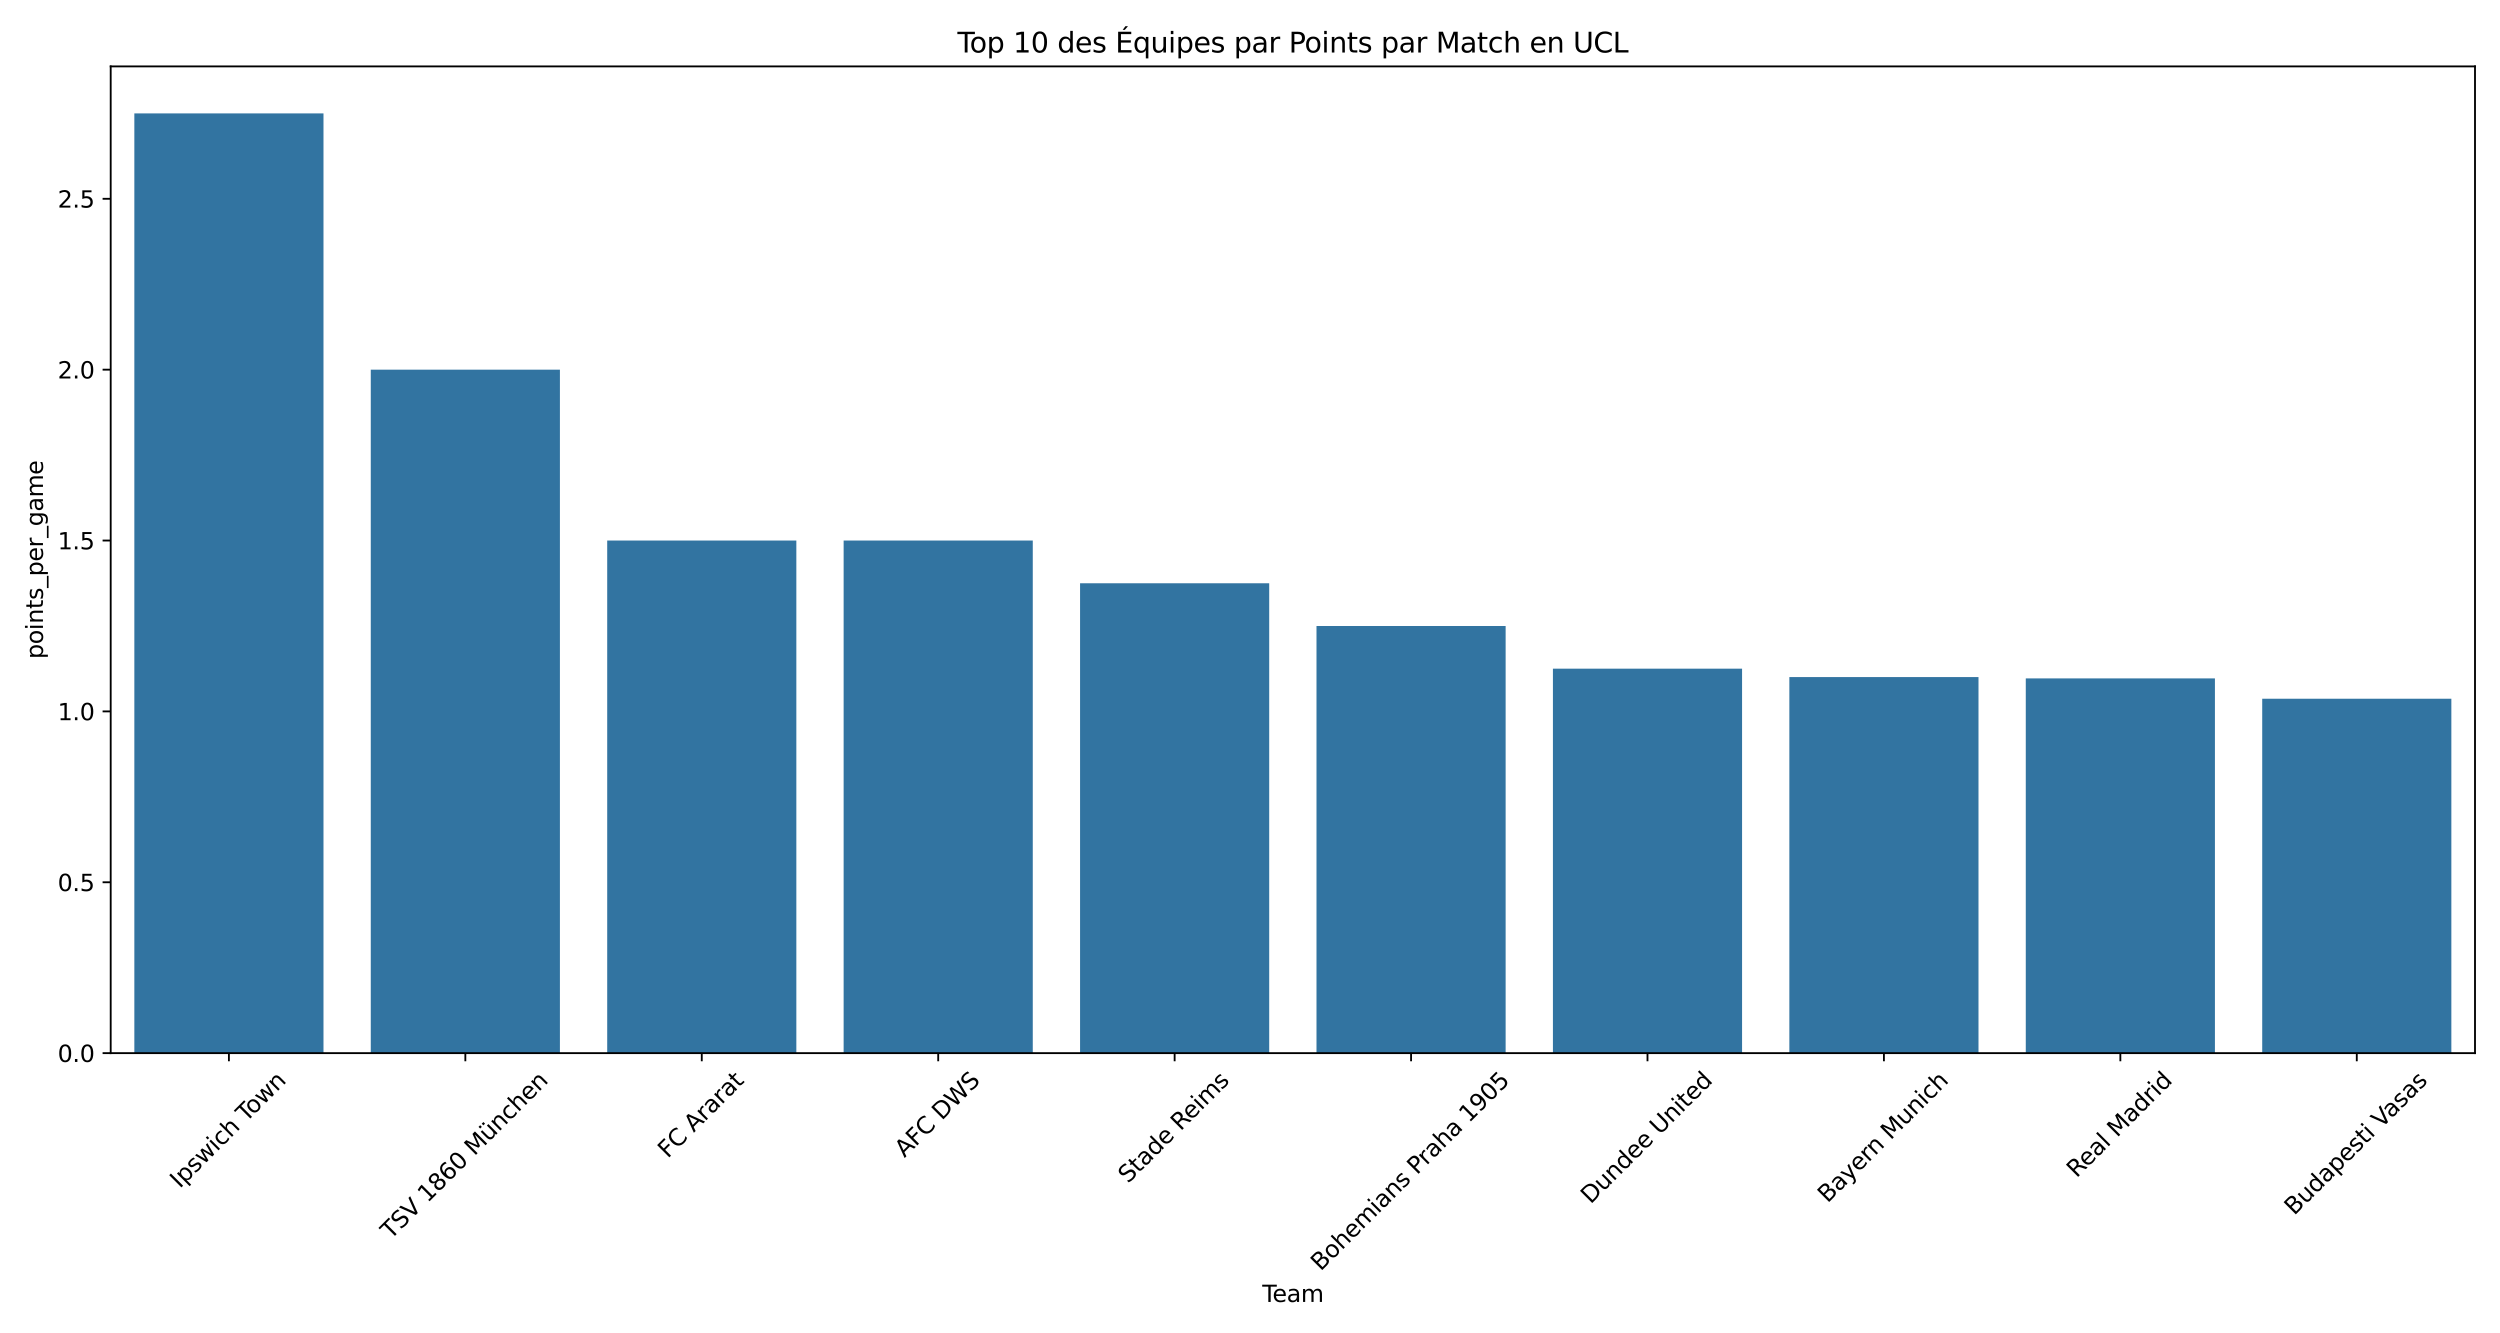 <?xml version="1.0" encoding="utf-8" standalone="no"?>
<!DOCTYPE svg PUBLIC "-//W3C//DTD SVG 1.1//EN"
  "http://www.w3.org/Graphics/SVG/1.1/DTD/svg11.dtd">
<svg xmlns:xlink="http://www.w3.org/1999/xlink" width="1080pt" height="576pt" viewBox="0 0 1080 576" xmlns="http://www.w3.org/2000/svg" version="1.1">
 <defs>
  <style type="text/css">*{stroke-linejoin: round; stroke-linecap: butt}</style>
 </defs>
 <g id="figure_1">
  <g id="patch_1">
   <path d="M 0 576 
L 1080 576 
L 1080 0 
L 0 0 
z
" style="fill: #ffffff"/>
  </g>
  <g id="axes_1">
   <g id="patch_2">
    <path d="M 47.821 454.961 
L 1069.2 454.961 
L 1069.2 28.68 
L 47.821 28.68 
z
" style="fill: #ffffff"/>
   </g>
   <g id="patch_3">
    <path d="M 58.035 454.961 
L 139.745 454.961 
L 139.745 48.979 
L 58.035 48.979 
z
" clip-path="url(#p73ed5fc117)" style="fill: #3274a1"/>
   </g>
   <g id="patch_4">
    <path d="M 160.173 454.961 
L 241.883 454.961 
L 241.883 159.701 
L 160.173 159.701 
z
" clip-path="url(#p73ed5fc117)" style="fill: #3274a1"/>
   </g>
   <g id="patch_5">
    <path d="M 262.311 454.961 
L 344.021 454.961 
L 344.021 233.516 
L 262.311 233.516 
z
" clip-path="url(#p73ed5fc117)" style="fill: #3274a1"/>
   </g>
   <g id="patch_6">
    <path d="M 364.449 454.961 
L 446.159 454.961 
L 446.159 233.516 
L 364.449 233.516 
z
" clip-path="url(#p73ed5fc117)" style="fill: #3274a1"/>
   </g>
   <g id="patch_7">
    <path d="M 466.587 454.961 
L 548.297 454.961 
L 548.297 251.97 
L 466.587 251.97 
z
" clip-path="url(#p73ed5fc117)" style="fill: #3274a1"/>
   </g>
   <g id="patch_8">
    <path d="M 568.724 454.961 
L 650.435 454.961 
L 650.435 270.424 
L 568.724 270.424 
z
" clip-path="url(#p73ed5fc117)" style="fill: #3274a1"/>
   </g>
   <g id="patch_9">
    <path d="M 670.862 454.961 
L 752.573 454.961 
L 752.573 288.877 
L 670.862 288.877 
z
" clip-path="url(#p73ed5fc117)" style="fill: #3274a1"/>
   </g>
   <g id="patch_10">
    <path d="M 773 454.961 
L 854.71 454.961 
L 854.71 292.492 
L 773 292.492 
z
" clip-path="url(#p73ed5fc117)" style="fill: #3274a1"/>
   </g>
   <g id="patch_11">
    <path d="M 875.138 454.961 
L 956.848 454.961 
L 956.848 293.054 
L 875.138 293.054 
z
" clip-path="url(#p73ed5fc117)" style="fill: #3274a1"/>
   </g>
   <g id="patch_12">
    <path d="M 977.276 454.961 
L 1058.986 454.961 
L 1058.986 301.863 
L 977.276 301.863 
z
" clip-path="url(#p73ed5fc117)" style="fill: #3274a1"/>
   </g>
   <g id="matplotlib.axis_1">
    <g id="xtick_1">
     <g id="line2d_1">
      <defs>
       <path id="mb98f2289c1" d="M 0 0 
L 0 3.5 
" style="stroke: #000000; stroke-width: 0.8"/>
      </defs>
      <g>
       <use xlink:href="#mb98f2289c1" x="98.89" y="454.961" style="stroke: #000000; stroke-width: 0.8"/>
      </g>
     </g>
     <g id="text_1">
      <!-- Ipswich Town -->
      <g transform="translate(77.676 513.664) rotate(-45) scale(0.1 -0.1)">
       <defs>
        <path id="DejaVuSans-49" d="M 628 4666 
L 1259 4666 
L 1259 0 
L 628 0 
L 628 4666 
z
" transform="scale(0.016)"/>
        <path id="DejaVuSans-70" d="M 1159 525 
L 1159 -1331 
L 581 -1331 
L 581 3500 
L 1159 3500 
L 1159 2969 
Q 1341 3281 1617 3432 
Q 1894 3584 2278 3584 
Q 2916 3584 3314 3078 
Q 3713 2572 3713 1747 
Q 3713 922 3314 415 
Q 2916 -91 2278 -91 
Q 1894 -91 1617 61 
Q 1341 213 1159 525 
z
M 3116 1747 
Q 3116 2381 2855 2742 
Q 2594 3103 2138 3103 
Q 1681 3103 1420 2742 
Q 1159 2381 1159 1747 
Q 1159 1113 1420 752 
Q 1681 391 2138 391 
Q 2594 391 2855 752 
Q 3116 1113 3116 1747 
z
" transform="scale(0.016)"/>
        <path id="DejaVuSans-73" d="M 2834 3397 
L 2834 2853 
Q 2591 2978 2328 3040 
Q 2066 3103 1784 3103 
Q 1356 3103 1142 2972 
Q 928 2841 928 2578 
Q 928 2378 1081 2264 
Q 1234 2150 1697 2047 
L 1894 2003 
Q 2506 1872 2764 1633 
Q 3022 1394 3022 966 
Q 3022 478 2636 193 
Q 2250 -91 1575 -91 
Q 1294 -91 989 -36 
Q 684 19 347 128 
L 347 722 
Q 666 556 975 473 
Q 1284 391 1588 391 
Q 1994 391 2212 530 
Q 2431 669 2431 922 
Q 2431 1156 2273 1281 
Q 2116 1406 1581 1522 
L 1381 1569 
Q 847 1681 609 1914 
Q 372 2147 372 2553 
Q 372 3047 722 3315 
Q 1072 3584 1716 3584 
Q 2034 3584 2315 3537 
Q 2597 3491 2834 3397 
z
" transform="scale(0.016)"/>
        <path id="DejaVuSans-77" d="M 269 3500 
L 844 3500 
L 1563 769 
L 2278 3500 
L 2956 3500 
L 3675 769 
L 4391 3500 
L 4966 3500 
L 4050 0 
L 3372 0 
L 2619 2869 
L 1863 0 
L 1184 0 
L 269 3500 
z
" transform="scale(0.016)"/>
        <path id="DejaVuSans-69" d="M 603 3500 
L 1178 3500 
L 1178 0 
L 603 0 
L 603 3500 
z
M 603 4863 
L 1178 4863 
L 1178 4134 
L 603 4134 
L 603 4863 
z
" transform="scale(0.016)"/>
        <path id="DejaVuSans-63" d="M 3122 3366 
L 3122 2828 
Q 2878 2963 2633 3030 
Q 2388 3097 2138 3097 
Q 1578 3097 1268 2742 
Q 959 2388 959 1747 
Q 959 1106 1268 751 
Q 1578 397 2138 397 
Q 2388 397 2633 464 
Q 2878 531 3122 666 
L 3122 134 
Q 2881 22 2623 -34 
Q 2366 -91 2075 -91 
Q 1284 -91 818 406 
Q 353 903 353 1747 
Q 353 2603 823 3093 
Q 1294 3584 2113 3584 
Q 2378 3584 2631 3529 
Q 2884 3475 3122 3366 
z
" transform="scale(0.016)"/>
        <path id="DejaVuSans-68" d="M 3513 2113 
L 3513 0 
L 2938 0 
L 2938 2094 
Q 2938 2591 2744 2837 
Q 2550 3084 2163 3084 
Q 1697 3084 1428 2787 
Q 1159 2491 1159 1978 
L 1159 0 
L 581 0 
L 581 4863 
L 1159 4863 
L 1159 2956 
Q 1366 3272 1645 3428 
Q 1925 3584 2291 3584 
Q 2894 3584 3203 3211 
Q 3513 2838 3513 2113 
z
" transform="scale(0.016)"/>
        <path id="DejaVuSans-20" transform="scale(0.016)"/>
        <path id="DejaVuSans-54" d="M -19 4666 
L 3928 4666 
L 3928 4134 
L 2272 4134 
L 2272 0 
L 1638 0 
L 1638 4134 
L -19 4134 
L -19 4666 
z
" transform="scale(0.016)"/>
        <path id="DejaVuSans-6f" d="M 1959 3097 
Q 1497 3097 1228 2736 
Q 959 2375 959 1747 
Q 959 1119 1226 758 
Q 1494 397 1959 397 
Q 2419 397 2687 759 
Q 2956 1122 2956 1747 
Q 2956 2369 2687 2733 
Q 2419 3097 1959 3097 
z
M 1959 3584 
Q 2709 3584 3137 3096 
Q 3566 2609 3566 1747 
Q 3566 888 3137 398 
Q 2709 -91 1959 -91 
Q 1206 -91 779 398 
Q 353 888 353 1747 
Q 353 2609 779 3096 
Q 1206 3584 1959 3584 
z
" transform="scale(0.016)"/>
        <path id="DejaVuSans-6e" d="M 3513 2113 
L 3513 0 
L 2938 0 
L 2938 2094 
Q 2938 2591 2744 2837 
Q 2550 3084 2163 3084 
Q 1697 3084 1428 2787 
Q 1159 2491 1159 1978 
L 1159 0 
L 581 0 
L 581 3500 
L 1159 3500 
L 1159 2956 
Q 1366 3272 1645 3428 
Q 1925 3584 2291 3584 
Q 2894 3584 3203 3211 
Q 3513 2838 3513 2113 
z
" transform="scale(0.016)"/>
       </defs>
       <use xlink:href="#DejaVuSans-49"/>
       <use xlink:href="#DejaVuSans-70" x="29.492"/>
       <use xlink:href="#DejaVuSans-73" x="92.969"/>
       <use xlink:href="#DejaVuSans-77" x="145.068"/>
       <use xlink:href="#DejaVuSans-69" x="226.855"/>
       <use xlink:href="#DejaVuSans-63" x="254.639"/>
       <use xlink:href="#DejaVuSans-68" x="309.619"/>
       <use xlink:href="#DejaVuSans-20" x="372.998"/>
       <use xlink:href="#DejaVuSans-54" x="404.785"/>
       <use xlink:href="#DejaVuSans-6f" x="448.869"/>
       <use xlink:href="#DejaVuSans-77" x="510.051"/>
       <use xlink:href="#DejaVuSans-6e" x="591.838"/>
      </g>
     </g>
    </g>
    <g id="xtick_2">
     <g id="line2d_2">
      <g>
       <use xlink:href="#mb98f2289c1" x="201.028" y="454.961" style="stroke: #000000; stroke-width: 0.8"/>
      </g>
     </g>
     <g id="text_2">
      <!-- TSV 1860 München -->
      <g transform="translate(168.779 535.734) rotate(-45) scale(0.1 -0.1)">
       <defs>
        <path id="DejaVuSans-53" d="M 3425 4513 
L 3425 3897 
Q 3066 4069 2747 4153 
Q 2428 4238 2131 4238 
Q 1616 4238 1336 4038 
Q 1056 3838 1056 3469 
Q 1056 3159 1242 3001 
Q 1428 2844 1947 2747 
L 2328 2669 
Q 3034 2534 3370 2195 
Q 3706 1856 3706 1288 
Q 3706 609 3251 259 
Q 2797 -91 1919 -91 
Q 1588 -91 1214 -16 
Q 841 59 441 206 
L 441 856 
Q 825 641 1194 531 
Q 1563 422 1919 422 
Q 2459 422 2753 634 
Q 3047 847 3047 1241 
Q 3047 1584 2836 1778 
Q 2625 1972 2144 2069 
L 1759 2144 
Q 1053 2284 737 2584 
Q 422 2884 422 3419 
Q 422 4038 858 4394 
Q 1294 4750 2059 4750 
Q 2388 4750 2728 4690 
Q 3069 4631 3425 4513 
z
" transform="scale(0.016)"/>
        <path id="DejaVuSans-56" d="M 1831 0 
L 50 4666 
L 709 4666 
L 2188 738 
L 3669 4666 
L 4325 4666 
L 2547 0 
L 1831 0 
z
" transform="scale(0.016)"/>
        <path id="DejaVuSans-31" d="M 794 531 
L 1825 531 
L 1825 4091 
L 703 3866 
L 703 4441 
L 1819 4666 
L 2450 4666 
L 2450 531 
L 3481 531 
L 3481 0 
L 794 0 
L 794 531 
z
" transform="scale(0.016)"/>
        <path id="DejaVuSans-38" d="M 2034 2216 
Q 1584 2216 1326 1975 
Q 1069 1734 1069 1313 
Q 1069 891 1326 650 
Q 1584 409 2034 409 
Q 2484 409 2743 651 
Q 3003 894 3003 1313 
Q 3003 1734 2745 1975 
Q 2488 2216 2034 2216 
z
M 1403 2484 
Q 997 2584 770 2862 
Q 544 3141 544 3541 
Q 544 4100 942 4425 
Q 1341 4750 2034 4750 
Q 2731 4750 3128 4425 
Q 3525 4100 3525 3541 
Q 3525 3141 3298 2862 
Q 3072 2584 2669 2484 
Q 3125 2378 3379 2068 
Q 3634 1759 3634 1313 
Q 3634 634 3220 271 
Q 2806 -91 2034 -91 
Q 1263 -91 848 271 
Q 434 634 434 1313 
Q 434 1759 690 2068 
Q 947 2378 1403 2484 
z
M 1172 3481 
Q 1172 3119 1398 2916 
Q 1625 2713 2034 2713 
Q 2441 2713 2670 2916 
Q 2900 3119 2900 3481 
Q 2900 3844 2670 4047 
Q 2441 4250 2034 4250 
Q 1625 4250 1398 4047 
Q 1172 3844 1172 3481 
z
" transform="scale(0.016)"/>
        <path id="DejaVuSans-36" d="M 2113 2584 
Q 1688 2584 1439 2293 
Q 1191 2003 1191 1497 
Q 1191 994 1439 701 
Q 1688 409 2113 409 
Q 2538 409 2786 701 
Q 3034 994 3034 1497 
Q 3034 2003 2786 2293 
Q 2538 2584 2113 2584 
z
M 3366 4563 
L 3366 3988 
Q 3128 4100 2886 4159 
Q 2644 4219 2406 4219 
Q 1781 4219 1451 3797 
Q 1122 3375 1075 2522 
Q 1259 2794 1537 2939 
Q 1816 3084 2150 3084 
Q 2853 3084 3261 2657 
Q 3669 2231 3669 1497 
Q 3669 778 3244 343 
Q 2819 -91 2113 -91 
Q 1303 -91 875 529 
Q 447 1150 447 2328 
Q 447 3434 972 4092 
Q 1497 4750 2381 4750 
Q 2619 4750 2861 4703 
Q 3103 4656 3366 4563 
z
" transform="scale(0.016)"/>
        <path id="DejaVuSans-30" d="M 2034 4250 
Q 1547 4250 1301 3770 
Q 1056 3291 1056 2328 
Q 1056 1369 1301 889 
Q 1547 409 2034 409 
Q 2525 409 2770 889 
Q 3016 1369 3016 2328 
Q 3016 3291 2770 3770 
Q 2525 4250 2034 4250 
z
M 2034 4750 
Q 2819 4750 3233 4129 
Q 3647 3509 3647 2328 
Q 3647 1150 3233 529 
Q 2819 -91 2034 -91 
Q 1250 -91 836 529 
Q 422 1150 422 2328 
Q 422 3509 836 4129 
Q 1250 4750 2034 4750 
z
" transform="scale(0.016)"/>
        <path id="DejaVuSans-4d" d="M 628 4666 
L 1569 4666 
L 2759 1491 
L 3956 4666 
L 4897 4666 
L 4897 0 
L 4281 0 
L 4281 4097 
L 3078 897 
L 2444 897 
L 1241 4097 
L 1241 0 
L 628 0 
L 628 4666 
z
" transform="scale(0.016)"/>
        <path id="DejaVuSans-fc" d="M 544 1381 
L 544 3500 
L 1119 3500 
L 1119 1403 
Q 1119 906 1312 657 
Q 1506 409 1894 409 
Q 2359 409 2629 706 
Q 2900 1003 2900 1516 
L 2900 3500 
L 3475 3500 
L 3475 0 
L 2900 0 
L 2900 538 
Q 2691 219 2414 64 
Q 2138 -91 1772 -91 
Q 1169 -91 856 284 
Q 544 659 544 1381 
z
M 1991 3584 
L 1991 3584 
z
M 2278 4850 
L 2912 4850 
L 2912 4219 
L 2278 4219 
L 2278 4850 
z
M 1056 4850 
L 1690 4850 
L 1690 4219 
L 1056 4219 
L 1056 4850 
z
" transform="scale(0.016)"/>
        <path id="DejaVuSans-65" d="M 3597 1894 
L 3597 1613 
L 953 1613 
Q 991 1019 1311 708 
Q 1631 397 2203 397 
Q 2534 397 2845 478 
Q 3156 559 3463 722 
L 3463 178 
Q 3153 47 2828 -22 
Q 2503 -91 2169 -91 
Q 1331 -91 842 396 
Q 353 884 353 1716 
Q 353 2575 817 3079 
Q 1281 3584 2069 3584 
Q 2775 3584 3186 3129 
Q 3597 2675 3597 1894 
z
M 3022 2063 
Q 3016 2534 2758 2815 
Q 2500 3097 2075 3097 
Q 1594 3097 1305 2825 
Q 1016 2553 972 2059 
L 3022 2063 
z
" transform="scale(0.016)"/>
       </defs>
       <use xlink:href="#DejaVuSans-54"/>
       <use xlink:href="#DejaVuSans-53" x="61.084"/>
       <use xlink:href="#DejaVuSans-56" x="124.561"/>
       <use xlink:href="#DejaVuSans-20" x="192.969"/>
       <use xlink:href="#DejaVuSans-31" x="224.756"/>
       <use xlink:href="#DejaVuSans-38" x="288.379"/>
       <use xlink:href="#DejaVuSans-36" x="352.002"/>
       <use xlink:href="#DejaVuSans-30" x="415.625"/>
       <use xlink:href="#DejaVuSans-20" x="479.248"/>
       <use xlink:href="#DejaVuSans-4d" x="511.035"/>
       <use xlink:href="#DejaVuSans-fc" x="597.314"/>
       <use xlink:href="#DejaVuSans-6e" x="660.693"/>
       <use xlink:href="#DejaVuSans-63" x="724.072"/>
       <use xlink:href="#DejaVuSans-68" x="779.053"/>
       <use xlink:href="#DejaVuSans-65" x="842.432"/>
       <use xlink:href="#DejaVuSans-6e" x="903.955"/>
      </g>
     </g>
    </g>
    <g id="xtick_3">
     <g id="line2d_3">
      <g>
       <use xlink:href="#mb98f2289c1" x="303.166" y="454.961" style="stroke: #000000; stroke-width: 0.8"/>
      </g>
     </g>
     <g id="text_3">
      <!-- FC Ararat -->
      <g transform="translate(288.447 500.675) rotate(-45) scale(0.1 -0.1)">
       <defs>
        <path id="DejaVuSans-46" d="M 628 4666 
L 3309 4666 
L 3309 4134 
L 1259 4134 
L 1259 2759 
L 3109 2759 
L 3109 2228 
L 1259 2228 
L 1259 0 
L 628 0 
L 628 4666 
z
" transform="scale(0.016)"/>
        <path id="DejaVuSans-43" d="M 4122 4306 
L 4122 3641 
Q 3803 3938 3442 4084 
Q 3081 4231 2675 4231 
Q 1875 4231 1450 3742 
Q 1025 3253 1025 2328 
Q 1025 1406 1450 917 
Q 1875 428 2675 428 
Q 3081 428 3442 575 
Q 3803 722 4122 1019 
L 4122 359 
Q 3791 134 3420 21 
Q 3050 -91 2638 -91 
Q 1578 -91 968 557 
Q 359 1206 359 2328 
Q 359 3453 968 4101 
Q 1578 4750 2638 4750 
Q 3056 4750 3426 4639 
Q 3797 4528 4122 4306 
z
" transform="scale(0.016)"/>
        <path id="DejaVuSans-41" d="M 2188 4044 
L 1331 1722 
L 3047 1722 
L 2188 4044 
z
M 1831 4666 
L 2547 4666 
L 4325 0 
L 3669 0 
L 3244 1197 
L 1141 1197 
L 716 0 
L 50 0 
L 1831 4666 
z
" transform="scale(0.016)"/>
        <path id="DejaVuSans-72" d="M 2631 2963 
Q 2534 3019 2420 3045 
Q 2306 3072 2169 3072 
Q 1681 3072 1420 2755 
Q 1159 2438 1159 1844 
L 1159 0 
L 581 0 
L 581 3500 
L 1159 3500 
L 1159 2956 
Q 1341 3275 1631 3429 
Q 1922 3584 2338 3584 
Q 2397 3584 2469 3576 
Q 2541 3569 2628 3553 
L 2631 2963 
z
" transform="scale(0.016)"/>
        <path id="DejaVuSans-61" d="M 2194 1759 
Q 1497 1759 1228 1600 
Q 959 1441 959 1056 
Q 959 750 1161 570 
Q 1363 391 1709 391 
Q 2188 391 2477 730 
Q 2766 1069 2766 1631 
L 2766 1759 
L 2194 1759 
z
M 3341 1997 
L 3341 0 
L 2766 0 
L 2766 531 
Q 2569 213 2275 61 
Q 1981 -91 1556 -91 
Q 1019 -91 701 211 
Q 384 513 384 1019 
Q 384 1609 779 1909 
Q 1175 2209 1959 2209 
L 2766 2209 
L 2766 2266 
Q 2766 2663 2505 2880 
Q 2244 3097 1772 3097 
Q 1472 3097 1187 3025 
Q 903 2953 641 2809 
L 641 3341 
Q 956 3463 1253 3523 
Q 1550 3584 1831 3584 
Q 2591 3584 2966 3190 
Q 3341 2797 3341 1997 
z
" transform="scale(0.016)"/>
        <path id="DejaVuSans-74" d="M 1172 4494 
L 1172 3500 
L 2356 3500 
L 2356 3053 
L 1172 3053 
L 1172 1153 
Q 1172 725 1289 603 
Q 1406 481 1766 481 
L 2356 481 
L 2356 0 
L 1766 0 
Q 1100 0 847 248 
Q 594 497 594 1153 
L 594 3053 
L 172 3053 
L 172 3500 
L 594 3500 
L 594 4494 
L 1172 4494 
z
" transform="scale(0.016)"/>
       </defs>
       <use xlink:href="#DejaVuSans-46"/>
       <use xlink:href="#DejaVuSans-43" x="57.52"/>
       <use xlink:href="#DejaVuSans-20" x="127.344"/>
       <use xlink:href="#DejaVuSans-41" x="159.131"/>
       <use xlink:href="#DejaVuSans-72" x="227.539"/>
       <use xlink:href="#DejaVuSans-61" x="268.652"/>
       <use xlink:href="#DejaVuSans-72" x="329.932"/>
       <use xlink:href="#DejaVuSans-61" x="371.045"/>
       <use xlink:href="#DejaVuSans-74" x="432.324"/>
      </g>
     </g>
    </g>
    <g id="xtick_4">
     <g id="line2d_4">
      <g>
       <use xlink:href="#mb98f2289c1" x="405.304" y="454.961" style="stroke: #000000; stroke-width: 0.8"/>
      </g>
     </g>
     <g id="text_4">
      <!-- AFC DWS -->
      <g transform="translate(390.748 500.348) rotate(-45) scale(0.1 -0.1)">
       <defs>
        <path id="DejaVuSans-44" d="M 1259 4147 
L 1259 519 
L 2022 519 
Q 2988 519 3436 956 
Q 3884 1394 3884 2338 
Q 3884 3275 3436 3711 
Q 2988 4147 2022 4147 
L 1259 4147 
z
M 628 4666 
L 1925 4666 
Q 3281 4666 3915 4102 
Q 4550 3538 4550 2338 
Q 4550 1131 3912 565 
Q 3275 0 1925 0 
L 628 0 
L 628 4666 
z
" transform="scale(0.016)"/>
        <path id="DejaVuSans-57" d="M 213 4666 
L 850 4666 
L 1831 722 
L 2809 4666 
L 3519 4666 
L 4500 722 
L 5478 4666 
L 6119 4666 
L 4947 0 
L 4153 0 
L 3169 4050 
L 2175 0 
L 1381 0 
L 213 4666 
z
" transform="scale(0.016)"/>
       </defs>
       <use xlink:href="#DejaVuSans-41"/>
       <use xlink:href="#DejaVuSans-46" x="68.408"/>
       <use xlink:href="#DejaVuSans-43" x="125.928"/>
       <use xlink:href="#DejaVuSans-20" x="195.752"/>
       <use xlink:href="#DejaVuSans-44" x="227.539"/>
       <use xlink:href="#DejaVuSans-57" x="304.541"/>
       <use xlink:href="#DejaVuSans-53" x="403.418"/>
      </g>
     </g>
    </g>
    <g id="xtick_5">
     <g id="line2d_5">
      <g>
       <use xlink:href="#mb98f2289c1" x="507.442" y="454.961" style="stroke: #000000; stroke-width: 0.8"/>
      </g>
     </g>
     <g id="text_5">
      <!-- Stade Reims -->
      <g transform="translate(487.311 511.497) rotate(-45) scale(0.1 -0.1)">
       <defs>
        <path id="DejaVuSans-64" d="M 2906 2969 
L 2906 4863 
L 3481 4863 
L 3481 0 
L 2906 0 
L 2906 525 
Q 2725 213 2448 61 
Q 2172 -91 1784 -91 
Q 1150 -91 751 415 
Q 353 922 353 1747 
Q 353 2572 751 3078 
Q 1150 3584 1784 3584 
Q 2172 3584 2448 3432 
Q 2725 3281 2906 2969 
z
M 947 1747 
Q 947 1113 1208 752 
Q 1469 391 1925 391 
Q 2381 391 2643 752 
Q 2906 1113 2906 1747 
Q 2906 2381 2643 2742 
Q 2381 3103 1925 3103 
Q 1469 3103 1208 2742 
Q 947 2381 947 1747 
z
" transform="scale(0.016)"/>
        <path id="DejaVuSans-52" d="M 2841 2188 
Q 3044 2119 3236 1894 
Q 3428 1669 3622 1275 
L 4263 0 
L 3584 0 
L 2988 1197 
Q 2756 1666 2539 1819 
Q 2322 1972 1947 1972 
L 1259 1972 
L 1259 0 
L 628 0 
L 628 4666 
L 2053 4666 
Q 2853 4666 3247 4331 
Q 3641 3997 3641 3322 
Q 3641 2881 3436 2590 
Q 3231 2300 2841 2188 
z
M 1259 4147 
L 1259 2491 
L 2053 2491 
Q 2509 2491 2742 2702 
Q 2975 2913 2975 3322 
Q 2975 3731 2742 3939 
Q 2509 4147 2053 4147 
L 1259 4147 
z
" transform="scale(0.016)"/>
        <path id="DejaVuSans-6d" d="M 3328 2828 
Q 3544 3216 3844 3400 
Q 4144 3584 4550 3584 
Q 5097 3584 5394 3201 
Q 5691 2819 5691 2113 
L 5691 0 
L 5113 0 
L 5113 2094 
Q 5113 2597 4934 2840 
Q 4756 3084 4391 3084 
Q 3944 3084 3684 2787 
Q 3425 2491 3425 1978 
L 3425 0 
L 2847 0 
L 2847 2094 
Q 2847 2600 2669 2842 
Q 2491 3084 2119 3084 
Q 1678 3084 1418 2786 
Q 1159 2488 1159 1978 
L 1159 0 
L 581 0 
L 581 3500 
L 1159 3500 
L 1159 2956 
Q 1356 3278 1631 3431 
Q 1906 3584 2284 3584 
Q 2666 3584 2933 3390 
Q 3200 3197 3328 2828 
z
" transform="scale(0.016)"/>
       </defs>
       <use xlink:href="#DejaVuSans-53"/>
       <use xlink:href="#DejaVuSans-74" x="63.477"/>
       <use xlink:href="#DejaVuSans-61" x="102.686"/>
       <use xlink:href="#DejaVuSans-64" x="163.965"/>
       <use xlink:href="#DejaVuSans-65" x="227.441"/>
       <use xlink:href="#DejaVuSans-20" x="288.965"/>
       <use xlink:href="#DejaVuSans-52" x="320.752"/>
       <use xlink:href="#DejaVuSans-65" x="385.734"/>
       <use xlink:href="#DejaVuSans-69" x="447.258"/>
       <use xlink:href="#DejaVuSans-6d" x="475.041"/>
       <use xlink:href="#DejaVuSans-73" x="572.453"/>
      </g>
     </g>
    </g>
    <g id="xtick_6">
     <g id="line2d_6">
      <g>
       <use xlink:href="#mb98f2289c1" x="609.58" y="454.961" style="stroke: #000000; stroke-width: 0.8"/>
      </g>
     </g>
     <g id="text_6">
      <!-- Bohemians Praha 1905 -->
      <g transform="translate(570.508 549.379) rotate(-45) scale(0.1 -0.1)">
       <defs>
        <path id="DejaVuSans-42" d="M 1259 2228 
L 1259 519 
L 2272 519 
Q 2781 519 3026 730 
Q 3272 941 3272 1375 
Q 3272 1813 3026 2020 
Q 2781 2228 2272 2228 
L 1259 2228 
z
M 1259 4147 
L 1259 2741 
L 2194 2741 
Q 2656 2741 2882 2914 
Q 3109 3088 3109 3444 
Q 3109 3797 2882 3972 
Q 2656 4147 2194 4147 
L 1259 4147 
z
M 628 4666 
L 2241 4666 
Q 2963 4666 3353 4366 
Q 3744 4066 3744 3513 
Q 3744 3084 3544 2831 
Q 3344 2578 2956 2516 
Q 3422 2416 3680 2098 
Q 3938 1781 3938 1306 
Q 3938 681 3513 340 
Q 3088 0 2303 0 
L 628 0 
L 628 4666 
z
" transform="scale(0.016)"/>
        <path id="DejaVuSans-50" d="M 1259 4147 
L 1259 2394 
L 2053 2394 
Q 2494 2394 2734 2622 
Q 2975 2850 2975 3272 
Q 2975 3691 2734 3919 
Q 2494 4147 2053 4147 
L 1259 4147 
z
M 628 4666 
L 2053 4666 
Q 2838 4666 3239 4311 
Q 3641 3956 3641 3272 
Q 3641 2581 3239 2228 
Q 2838 1875 2053 1875 
L 1259 1875 
L 1259 0 
L 628 0 
L 628 4666 
z
" transform="scale(0.016)"/>
        <path id="DejaVuSans-39" d="M 703 97 
L 703 672 
Q 941 559 1184 500 
Q 1428 441 1663 441 
Q 2288 441 2617 861 
Q 2947 1281 2994 2138 
Q 2813 1869 2534 1725 
Q 2256 1581 1919 1581 
Q 1219 1581 811 2004 
Q 403 2428 403 3163 
Q 403 3881 828 4315 
Q 1253 4750 1959 4750 
Q 2769 4750 3195 4129 
Q 3622 3509 3622 2328 
Q 3622 1225 3098 567 
Q 2575 -91 1691 -91 
Q 1453 -91 1209 -44 
Q 966 3 703 97 
z
M 1959 2075 
Q 2384 2075 2632 2365 
Q 2881 2656 2881 3163 
Q 2881 3666 2632 3958 
Q 2384 4250 1959 4250 
Q 1534 4250 1286 3958 
Q 1038 3666 1038 3163 
Q 1038 2656 1286 2365 
Q 1534 2075 1959 2075 
z
" transform="scale(0.016)"/>
        <path id="DejaVuSans-35" d="M 691 4666 
L 3169 4666 
L 3169 4134 
L 1269 4134 
L 1269 2991 
Q 1406 3038 1543 3061 
Q 1681 3084 1819 3084 
Q 2600 3084 3056 2656 
Q 3513 2228 3513 1497 
Q 3513 744 3044 326 
Q 2575 -91 1722 -91 
Q 1428 -91 1123 -41 
Q 819 9 494 109 
L 494 744 
Q 775 591 1075 516 
Q 1375 441 1709 441 
Q 2250 441 2565 725 
Q 2881 1009 2881 1497 
Q 2881 1984 2565 2268 
Q 2250 2553 1709 2553 
Q 1456 2553 1204 2497 
Q 953 2441 691 2322 
L 691 4666 
z
" transform="scale(0.016)"/>
       </defs>
       <use xlink:href="#DejaVuSans-42"/>
       <use xlink:href="#DejaVuSans-6f" x="68.604"/>
       <use xlink:href="#DejaVuSans-68" x="129.785"/>
       <use xlink:href="#DejaVuSans-65" x="193.164"/>
       <use xlink:href="#DejaVuSans-6d" x="254.688"/>
       <use xlink:href="#DejaVuSans-69" x="352.1"/>
       <use xlink:href="#DejaVuSans-61" x="379.883"/>
       <use xlink:href="#DejaVuSans-6e" x="441.162"/>
       <use xlink:href="#DejaVuSans-73" x="504.541"/>
       <use xlink:href="#DejaVuSans-20" x="556.641"/>
       <use xlink:href="#DejaVuSans-50" x="588.428"/>
       <use xlink:href="#DejaVuSans-72" x="646.98"/>
       <use xlink:href="#DejaVuSans-61" x="688.094"/>
       <use xlink:href="#DejaVuSans-68" x="749.373"/>
       <use xlink:href="#DejaVuSans-61" x="812.752"/>
       <use xlink:href="#DejaVuSans-20" x="874.031"/>
       <use xlink:href="#DejaVuSans-31" x="905.818"/>
       <use xlink:href="#DejaVuSans-39" x="969.441"/>
       <use xlink:href="#DejaVuSans-30" x="1033.064"/>
       <use xlink:href="#DejaVuSans-35" x="1096.688"/>
      </g>
     </g>
    </g>
    <g id="xtick_7">
     <g id="line2d_7">
      <g>
       <use xlink:href="#mb98f2289c1" x="711.717" y="454.961" style="stroke: #000000; stroke-width: 0.8"/>
      </g>
     </g>
     <g id="text_7">
      <!-- Dundee United -->
      <g transform="translate(687.129 520.412) rotate(-45) scale(0.1 -0.1)">
       <defs>
        <path id="DejaVuSans-75" d="M 544 1381 
L 544 3500 
L 1119 3500 
L 1119 1403 
Q 1119 906 1312 657 
Q 1506 409 1894 409 
Q 2359 409 2629 706 
Q 2900 1003 2900 1516 
L 2900 3500 
L 3475 3500 
L 3475 0 
L 2900 0 
L 2900 538 
Q 2691 219 2414 64 
Q 2138 -91 1772 -91 
Q 1169 -91 856 284 
Q 544 659 544 1381 
z
M 1991 3584 
L 1991 3584 
z
" transform="scale(0.016)"/>
        <path id="DejaVuSans-55" d="M 556 4666 
L 1191 4666 
L 1191 1831 
Q 1191 1081 1462 751 
Q 1734 422 2344 422 
Q 2950 422 3222 751 
Q 3494 1081 3494 1831 
L 3494 4666 
L 4128 4666 
L 4128 1753 
Q 4128 841 3676 375 
Q 3225 -91 2344 -91 
Q 1459 -91 1007 375 
Q 556 841 556 1753 
L 556 4666 
z
" transform="scale(0.016)"/>
       </defs>
       <use xlink:href="#DejaVuSans-44"/>
       <use xlink:href="#DejaVuSans-75" x="77.002"/>
       <use xlink:href="#DejaVuSans-6e" x="140.381"/>
       <use xlink:href="#DejaVuSans-64" x="203.76"/>
       <use xlink:href="#DejaVuSans-65" x="267.236"/>
       <use xlink:href="#DejaVuSans-65" x="328.76"/>
       <use xlink:href="#DejaVuSans-20" x="390.283"/>
       <use xlink:href="#DejaVuSans-55" x="422.07"/>
       <use xlink:href="#DejaVuSans-6e" x="495.264"/>
       <use xlink:href="#DejaVuSans-69" x="558.643"/>
       <use xlink:href="#DejaVuSans-74" x="586.426"/>
       <use xlink:href="#DejaVuSans-65" x="625.635"/>
       <use xlink:href="#DejaVuSans-64" x="687.158"/>
      </g>
     </g>
    </g>
    <g id="xtick_8">
     <g id="line2d_8">
      <g>
       <use xlink:href="#mb98f2289c1" x="813.855" y="454.961" style="stroke: #000000; stroke-width: 0.8"/>
      </g>
     </g>
     <g id="text_8">
      <!-- Bayern Munich -->
      <g transform="translate(789.492 519.964) rotate(-45) scale(0.1 -0.1)">
       <defs>
        <path id="DejaVuSans-79" d="M 2059 -325 
Q 1816 -950 1584 -1140 
Q 1353 -1331 966 -1331 
L 506 -1331 
L 506 -850 
L 844 -850 
Q 1081 -850 1212 -737 
Q 1344 -625 1503 -206 
L 1606 56 
L 191 3500 
L 800 3500 
L 1894 763 
L 2988 3500 
L 3597 3500 
L 2059 -325 
z
" transform="scale(0.016)"/>
       </defs>
       <use xlink:href="#DejaVuSans-42"/>
       <use xlink:href="#DejaVuSans-61" x="68.604"/>
       <use xlink:href="#DejaVuSans-79" x="129.883"/>
       <use xlink:href="#DejaVuSans-65" x="189.062"/>
       <use xlink:href="#DejaVuSans-72" x="250.586"/>
       <use xlink:href="#DejaVuSans-6e" x="289.949"/>
       <use xlink:href="#DejaVuSans-20" x="353.328"/>
       <use xlink:href="#DejaVuSans-4d" x="385.115"/>
       <use xlink:href="#DejaVuSans-75" x="471.395"/>
       <use xlink:href="#DejaVuSans-6e" x="534.773"/>
       <use xlink:href="#DejaVuSans-69" x="598.152"/>
       <use xlink:href="#DejaVuSans-63" x="625.936"/>
       <use xlink:href="#DejaVuSans-68" x="680.916"/>
      </g>
     </g>
    </g>
    <g id="xtick_9">
     <g id="line2d_9">
      <g>
       <use xlink:href="#mb98f2289c1" x="915.993" y="454.961" style="stroke: #000000; stroke-width: 0.8"/>
      </g>
     </g>
     <g id="text_9">
      <!-- Real Madrid -->
      <g transform="translate(897.057 509.108) rotate(-45) scale(0.1 -0.1)">
       <defs>
        <path id="DejaVuSans-6c" d="M 603 4863 
L 1178 4863 
L 1178 0 
L 603 0 
L 603 4863 
z
" transform="scale(0.016)"/>
       </defs>
       <use xlink:href="#DejaVuSans-52"/>
       <use xlink:href="#DejaVuSans-65" x="64.982"/>
       <use xlink:href="#DejaVuSans-61" x="126.506"/>
       <use xlink:href="#DejaVuSans-6c" x="187.785"/>
       <use xlink:href="#DejaVuSans-20" x="215.568"/>
       <use xlink:href="#DejaVuSans-4d" x="247.355"/>
       <use xlink:href="#DejaVuSans-61" x="333.635"/>
       <use xlink:href="#DejaVuSans-64" x="394.914"/>
       <use xlink:href="#DejaVuSans-72" x="458.391"/>
       <use xlink:href="#DejaVuSans-69" x="499.504"/>
       <use xlink:href="#DejaVuSans-64" x="527.287"/>
      </g>
     </g>
    </g>
    <g id="xtick_10">
     <g id="line2d_10">
      <g>
       <use xlink:href="#mb98f2289c1" x="1018.131" y="454.961" style="stroke: #000000; stroke-width: 0.8"/>
      </g>
     </g>
     <g id="text_10">
      <!-- Budapesti Vasas -->
      <g transform="translate(991.09 525.319) rotate(-45) scale(0.1 -0.1)">
       <use xlink:href="#DejaVuSans-42"/>
       <use xlink:href="#DejaVuSans-75" x="68.604"/>
       <use xlink:href="#DejaVuSans-64" x="131.982"/>
       <use xlink:href="#DejaVuSans-61" x="195.459"/>
       <use xlink:href="#DejaVuSans-70" x="256.738"/>
       <use xlink:href="#DejaVuSans-65" x="320.215"/>
       <use xlink:href="#DejaVuSans-73" x="381.738"/>
       <use xlink:href="#DejaVuSans-74" x="433.838"/>
       <use xlink:href="#DejaVuSans-69" x="473.047"/>
       <use xlink:href="#DejaVuSans-20" x="500.83"/>
       <use xlink:href="#DejaVuSans-56" x="532.617"/>
       <use xlink:href="#DejaVuSans-61" x="593.275"/>
       <use xlink:href="#DejaVuSans-73" x="654.555"/>
       <use xlink:href="#DejaVuSans-61" x="706.654"/>
       <use xlink:href="#DejaVuSans-73" x="767.934"/>
      </g>
     </g>
    </g>
    <g id="text_11">
     <!-- Team -->
     <g transform="translate(545.296 562.448) scale(0.1 -0.1)">
      <use xlink:href="#DejaVuSans-54"/>
      <use xlink:href="#DejaVuSans-65" x="44.084"/>
      <use xlink:href="#DejaVuSans-61" x="105.607"/>
      <use xlink:href="#DejaVuSans-6d" x="166.887"/>
     </g>
    </g>
   </g>
   <g id="matplotlib.axis_2">
    <g id="ytick_1">
     <g id="line2d_11">
      <defs>
       <path id="m31f0776880" d="M 0 0 
L -3.5 0 
" style="stroke: #000000; stroke-width: 0.8"/>
      </defs>
      <g>
       <use xlink:href="#m31f0776880" x="47.821" y="454.961" style="stroke: #000000; stroke-width: 0.8"/>
      </g>
     </g>
     <g id="text_12">
      <!-- 0.0 -->
      <g transform="translate(24.918 458.76) scale(0.1 -0.1)">
       <defs>
        <path id="DejaVuSans-2e" d="M 684 794 
L 1344 794 
L 1344 0 
L 684 0 
L 684 794 
z
" transform="scale(0.016)"/>
       </defs>
       <use xlink:href="#DejaVuSans-30"/>
       <use xlink:href="#DejaVuSans-2e" x="63.623"/>
       <use xlink:href="#DejaVuSans-30" x="95.41"/>
      </g>
     </g>
    </g>
    <g id="ytick_2">
     <g id="line2d_12">
      <g>
       <use xlink:href="#m31f0776880" x="47.821" y="381.146" style="stroke: #000000; stroke-width: 0.8"/>
      </g>
     </g>
     <g id="text_13">
      <!-- 0.5 -->
      <g transform="translate(24.918 384.945) scale(0.1 -0.1)">
       <use xlink:href="#DejaVuSans-30"/>
       <use xlink:href="#DejaVuSans-2e" x="63.623"/>
       <use xlink:href="#DejaVuSans-35" x="95.41"/>
      </g>
     </g>
    </g>
    <g id="ytick_3">
     <g id="line2d_13">
      <g>
       <use xlink:href="#m31f0776880" x="47.821" y="307.331" style="stroke: #000000; stroke-width: 0.8"/>
      </g>
     </g>
     <g id="text_14">
      <!-- 1.0 -->
      <g transform="translate(24.918 311.13) scale(0.1 -0.1)">
       <use xlink:href="#DejaVuSans-31"/>
       <use xlink:href="#DejaVuSans-2e" x="63.623"/>
       <use xlink:href="#DejaVuSans-30" x="95.41"/>
      </g>
     </g>
    </g>
    <g id="ytick_4">
     <g id="line2d_14">
      <g>
       <use xlink:href="#m31f0776880" x="47.821" y="233.516" style="stroke: #000000; stroke-width: 0.8"/>
      </g>
     </g>
     <g id="text_15">
      <!-- 1.5 -->
      <g transform="translate(24.918 237.315) scale(0.1 -0.1)">
       <use xlink:href="#DejaVuSans-31"/>
       <use xlink:href="#DejaVuSans-2e" x="63.623"/>
       <use xlink:href="#DejaVuSans-35" x="95.41"/>
      </g>
     </g>
    </g>
    <g id="ytick_5">
     <g id="line2d_15">
      <g>
       <use xlink:href="#m31f0776880" x="47.821" y="159.701" style="stroke: #000000; stroke-width: 0.8"/>
      </g>
     </g>
     <g id="text_16">
      <!-- 2.0 -->
      <g transform="translate(24.918 163.501) scale(0.1 -0.1)">
       <defs>
        <path id="DejaVuSans-32" d="M 1228 531 
L 3431 531 
L 3431 0 
L 469 0 
L 469 531 
Q 828 903 1448 1529 
Q 2069 2156 2228 2338 
Q 2531 2678 2651 2914 
Q 2772 3150 2772 3378 
Q 2772 3750 2511 3984 
Q 2250 4219 1831 4219 
Q 1534 4219 1204 4116 
Q 875 4013 500 3803 
L 500 4441 
Q 881 4594 1212 4672 
Q 1544 4750 1819 4750 
Q 2544 4750 2975 4387 
Q 3406 4025 3406 3419 
Q 3406 3131 3298 2873 
Q 3191 2616 2906 2266 
Q 2828 2175 2409 1742 
Q 1991 1309 1228 531 
z
" transform="scale(0.016)"/>
       </defs>
       <use xlink:href="#DejaVuSans-32"/>
       <use xlink:href="#DejaVuSans-2e" x="63.623"/>
       <use xlink:href="#DejaVuSans-30" x="95.41"/>
      </g>
     </g>
    </g>
    <g id="ytick_6">
     <g id="line2d_16">
      <g>
       <use xlink:href="#m31f0776880" x="47.821" y="85.887" style="stroke: #000000; stroke-width: 0.8"/>
      </g>
     </g>
     <g id="text_17">
      <!-- 2.5 -->
      <g transform="translate(24.918 89.686) scale(0.1 -0.1)">
       <use xlink:href="#DejaVuSans-32"/>
       <use xlink:href="#DejaVuSans-2e" x="63.623"/>
       <use xlink:href="#DejaVuSans-35" x="95.41"/>
      </g>
     </g>
    </g>
    <g id="text_18">
     <!-- points_per_game -->
     <g transform="translate(18.56 284.668) rotate(-90) scale(0.1 -0.1)">
      <defs>
       <path id="DejaVuSans-5f" d="M 3263 -1063 
L 3263 -1509 
L -63 -1509 
L -63 -1063 
L 3263 -1063 
z
" transform="scale(0.016)"/>
       <path id="DejaVuSans-67" d="M 2906 1791 
Q 2906 2416 2648 2759 
Q 2391 3103 1925 3103 
Q 1463 3103 1205 2759 
Q 947 2416 947 1791 
Q 947 1169 1205 825 
Q 1463 481 1925 481 
Q 2391 481 2648 825 
Q 2906 1169 2906 1791 
z
M 3481 434 
Q 3481 -459 3084 -895 
Q 2688 -1331 1869 -1331 
Q 1566 -1331 1297 -1286 
Q 1028 -1241 775 -1147 
L 775 -588 
Q 1028 -725 1275 -790 
Q 1522 -856 1778 -856 
Q 2344 -856 2625 -561 
Q 2906 -266 2906 331 
L 2906 616 
Q 2728 306 2450 153 
Q 2172 0 1784 0 
Q 1141 0 747 490 
Q 353 981 353 1791 
Q 353 2603 747 3093 
Q 1141 3584 1784 3584 
Q 2172 3584 2450 3431 
Q 2728 3278 2906 2969 
L 2906 3500 
L 3481 3500 
L 3481 434 
z
" transform="scale(0.016)"/>
      </defs>
      <use xlink:href="#DejaVuSans-70"/>
      <use xlink:href="#DejaVuSans-6f" x="63.477"/>
      <use xlink:href="#DejaVuSans-69" x="124.658"/>
      <use xlink:href="#DejaVuSans-6e" x="152.441"/>
      <use xlink:href="#DejaVuSans-74" x="215.82"/>
      <use xlink:href="#DejaVuSans-73" x="255.029"/>
      <use xlink:href="#DejaVuSans-5f" x="307.129"/>
      <use xlink:href="#DejaVuSans-70" x="357.129"/>
      <use xlink:href="#DejaVuSans-65" x="420.605"/>
      <use xlink:href="#DejaVuSans-72" x="482.129"/>
      <use xlink:href="#DejaVuSans-5f" x="523.242"/>
      <use xlink:href="#DejaVuSans-67" x="573.242"/>
      <use xlink:href="#DejaVuSans-61" x="636.719"/>
      <use xlink:href="#DejaVuSans-6d" x="697.998"/>
      <use xlink:href="#DejaVuSans-65" x="795.41"/>
     </g>
    </g>
   </g>
   <g id="line2d_17">
    <path clip-path="url(#p73ed5fc117)" style="fill: none; stroke: #424242; stroke-width: 2.25; stroke-linecap: square"/>
   </g>
   <g id="line2d_18">
    <path clip-path="url(#p73ed5fc117)" style="fill: none; stroke: #424242; stroke-width: 2.25; stroke-linecap: square"/>
   </g>
   <g id="line2d_19">
    <path clip-path="url(#p73ed5fc117)" style="fill: none; stroke: #424242; stroke-width: 2.25; stroke-linecap: square"/>
   </g>
   <g id="line2d_20">
    <path clip-path="url(#p73ed5fc117)" style="fill: none; stroke: #424242; stroke-width: 2.25; stroke-linecap: square"/>
   </g>
   <g id="line2d_21">
    <path clip-path="url(#p73ed5fc117)" style="fill: none; stroke: #424242; stroke-width: 2.25; stroke-linecap: square"/>
   </g>
   <g id="line2d_22">
    <path clip-path="url(#p73ed5fc117)" style="fill: none; stroke: #424242; stroke-width: 2.25; stroke-linecap: square"/>
   </g>
   <g id="line2d_23">
    <path clip-path="url(#p73ed5fc117)" style="fill: none; stroke: #424242; stroke-width: 2.25; stroke-linecap: square"/>
   </g>
   <g id="line2d_24">
    <path clip-path="url(#p73ed5fc117)" style="fill: none; stroke: #424242; stroke-width: 2.25; stroke-linecap: square"/>
   </g>
   <g id="line2d_25">
    <path clip-path="url(#p73ed5fc117)" style="fill: none; stroke: #424242; stroke-width: 2.25; stroke-linecap: square"/>
   </g>
   <g id="line2d_26">
    <path clip-path="url(#p73ed5fc117)" style="fill: none; stroke: #424242; stroke-width: 2.25; stroke-linecap: square"/>
   </g>
   <g id="patch_13">
    <path d="M 47.821 454.961 
L 47.821 28.68 
" style="fill: none; stroke: #000000; stroke-width: 0.8; stroke-linejoin: miter; stroke-linecap: square"/>
   </g>
   <g id="patch_14">
    <path d="M 1069.2 454.961 
L 1069.2 28.68 
" style="fill: none; stroke: #000000; stroke-width: 0.8; stroke-linejoin: miter; stroke-linecap: square"/>
   </g>
   <g id="patch_15">
    <path d="M 47.821 454.961 
L 1069.2 454.961 
" style="fill: none; stroke: #000000; stroke-width: 0.8; stroke-linejoin: miter; stroke-linecap: square"/>
   </g>
   <g id="patch_16">
    <path d="M 47.821 28.68 
L 1069.2 28.68 
" style="fill: none; stroke: #000000; stroke-width: 0.8; stroke-linejoin: miter; stroke-linecap: square"/>
   </g>
   <g id="text_19">
    <!-- Top 10 des Équipes par Points par Match en UCL -->
    <g transform="translate(413.616 22.68) scale(0.12 -0.12)">
     <defs>
      <path id="DejaVuSans-c9" d="M 628 4666 
L 3578 4666 
L 3578 4134 
L 1259 4134 
L 1259 2753 
L 3481 2753 
L 3481 2222 
L 1259 2222 
L 1259 531 
L 3634 531 
L 3634 0 
L 628 0 
L 628 4666 
z
M 2268 5921 
L 2846 5921 
L 2134 5096 
L 1655 5096 
L 2268 5921 
z
" transform="scale(0.016)"/>
      <path id="DejaVuSans-71" d="M 947 1747 
Q 947 1113 1208 752 
Q 1469 391 1925 391 
Q 2381 391 2643 752 
Q 2906 1113 2906 1747 
Q 2906 2381 2643 2742 
Q 2381 3103 1925 3103 
Q 1469 3103 1208 2742 
Q 947 2381 947 1747 
z
M 2906 525 
Q 2725 213 2448 61 
Q 2172 -91 1784 -91 
Q 1150 -91 751 415 
Q 353 922 353 1747 
Q 353 2572 751 3078 
Q 1150 3584 1784 3584 
Q 2172 3584 2448 3432 
Q 2725 3281 2906 2969 
L 2906 3500 
L 3481 3500 
L 3481 -1331 
L 2906 -1331 
L 2906 525 
z
" transform="scale(0.016)"/>
      <path id="DejaVuSans-4c" d="M 628 4666 
L 1259 4666 
L 1259 531 
L 3531 531 
L 3531 0 
L 628 0 
L 628 4666 
z
" transform="scale(0.016)"/>
     </defs>
     <use xlink:href="#DejaVuSans-54"/>
     <use xlink:href="#DejaVuSans-6f" x="44.084"/>
     <use xlink:href="#DejaVuSans-70" x="105.266"/>
     <use xlink:href="#DejaVuSans-20" x="168.742"/>
     <use xlink:href="#DejaVuSans-31" x="200.529"/>
     <use xlink:href="#DejaVuSans-30" x="264.152"/>
     <use xlink:href="#DejaVuSans-20" x="327.775"/>
     <use xlink:href="#DejaVuSans-64" x="359.562"/>
     <use xlink:href="#DejaVuSans-65" x="423.039"/>
     <use xlink:href="#DejaVuSans-73" x="484.562"/>
     <use xlink:href="#DejaVuSans-20" x="536.662"/>
     <use xlink:href="#DejaVuSans-c9" x="568.449"/>
     <use xlink:href="#DejaVuSans-71" x="631.633"/>
     <use xlink:href="#DejaVuSans-75" x="695.109"/>
     <use xlink:href="#DejaVuSans-69" x="758.488"/>
     <use xlink:href="#DejaVuSans-70" x="786.271"/>
     <use xlink:href="#DejaVuSans-65" x="849.748"/>
     <use xlink:href="#DejaVuSans-73" x="911.271"/>
     <use xlink:href="#DejaVuSans-20" x="963.371"/>
     <use xlink:href="#DejaVuSans-70" x="995.158"/>
     <use xlink:href="#DejaVuSans-61" x="1058.635"/>
     <use xlink:href="#DejaVuSans-72" x="1119.914"/>
     <use xlink:href="#DejaVuSans-20" x="1161.027"/>
     <use xlink:href="#DejaVuSans-50" x="1192.814"/>
     <use xlink:href="#DejaVuSans-6f" x="1249.492"/>
     <use xlink:href="#DejaVuSans-69" x="1310.674"/>
     <use xlink:href="#DejaVuSans-6e" x="1338.457"/>
     <use xlink:href="#DejaVuSans-74" x="1401.836"/>
     <use xlink:href="#DejaVuSans-73" x="1441.045"/>
     <use xlink:href="#DejaVuSans-20" x="1493.145"/>
     <use xlink:href="#DejaVuSans-70" x="1524.932"/>
     <use xlink:href="#DejaVuSans-61" x="1588.408"/>
     <use xlink:href="#DejaVuSans-72" x="1649.688"/>
     <use xlink:href="#DejaVuSans-20" x="1690.801"/>
     <use xlink:href="#DejaVuSans-4d" x="1722.588"/>
     <use xlink:href="#DejaVuSans-61" x="1808.867"/>
     <use xlink:href="#DejaVuSans-74" x="1870.146"/>
     <use xlink:href="#DejaVuSans-63" x="1909.355"/>
     <use xlink:href="#DejaVuSans-68" x="1964.336"/>
     <use xlink:href="#DejaVuSans-20" x="2027.715"/>
     <use xlink:href="#DejaVuSans-65" x="2059.502"/>
     <use xlink:href="#DejaVuSans-6e" x="2121.025"/>
     <use xlink:href="#DejaVuSans-20" x="2184.404"/>
     <use xlink:href="#DejaVuSans-55" x="2216.191"/>
     <use xlink:href="#DejaVuSans-43" x="2289.385"/>
     <use xlink:href="#DejaVuSans-4c" x="2359.209"/>
    </g>
   </g>
  </g>
 </g>
 <defs>
  <clipPath id="p73ed5fc117">
   <rect x="47.821" y="28.68" width="1021.379" height="426.281"/>
  </clipPath>
 </defs>
</svg>
